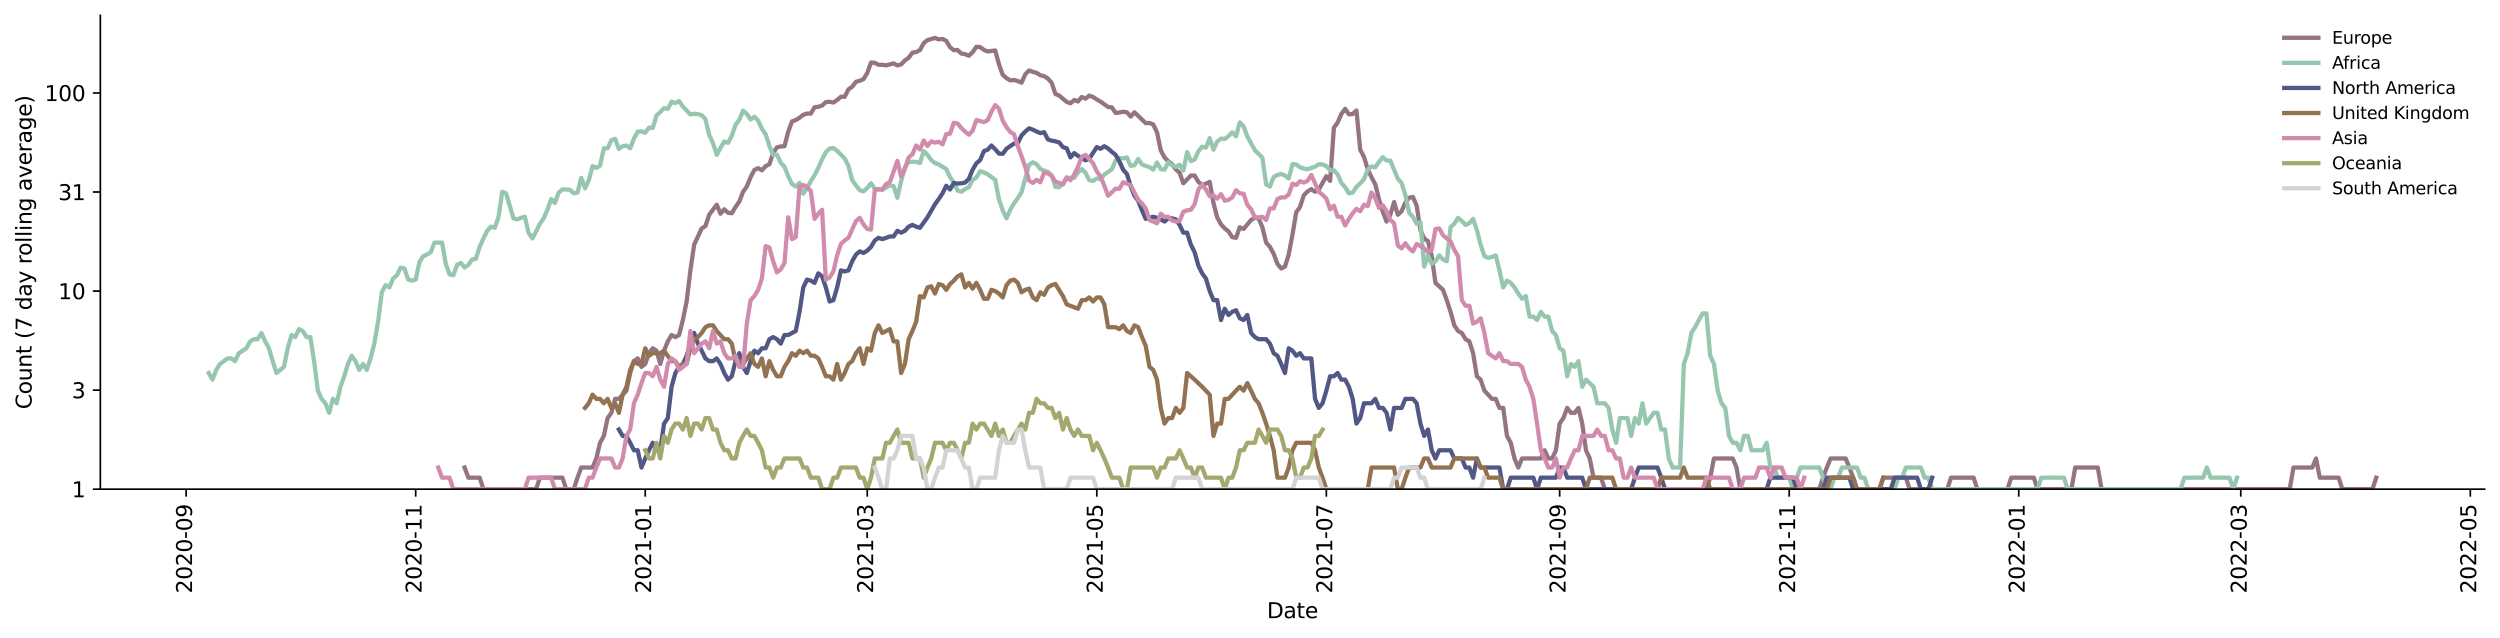 <?xml version="1.0" encoding="utf-8" standalone="no"?>
<!DOCTYPE svg PUBLIC "-//W3C//DTD SVG 1.1//EN"
  "http://www.w3.org/Graphics/SVG/1.1/DTD/svg11.dtd">
<svg xmlns:xlink="http://www.w3.org/1999/xlink" width="1170.166pt" height="298.621pt" viewBox="0 0 1170.166 298.621" xmlns="http://www.w3.org/2000/svg" version="1.1">
 <defs>
  <style type="text/css">*{stroke-linejoin: round; stroke-linecap: butt}</style>
 </defs>
 <g id="figure_1">
  <g id="patch_1">
   <path d="M 0 298.621 
L 1170.166 298.621 
L 1170.166 0 
L 0 0 
z
" style="fill: #ffffff"/>
  </g>
  <g id="axes_1">
   <g id="patch_2">
    <path d="M 46.966 228.96 
L 1162.966 228.96 
L 1162.966 7.2 
L 46.966 7.2 
z
" style="fill: #ffffff"/>
   </g>
   <g id="matplotlib.axis_1">
    <g id="xtick_1">
     <g id="line2d_1">
      <defs>
       <path id="m944709d56e" d="M 0 0 
L 0 3.5 
" style="stroke: #000000; stroke-width: 0.8"/>
      </defs>
      <g>
       <use xlink:href="#m944709d56e" x="87.125" y="228.96" style="stroke: #000000; stroke-width: 0.8"/>
      </g>
     </g>
     <g id="text_1">
      <!-- 2020-09 -->
      <g transform="translate(89.884 277.743)rotate(-90)scale(0.1 -0.1)">
       <defs>
        <path id="DejaVuSans-32" d="M 1228 531 
L 3431 531 
L 3431 0 
L 469 0 
L 469 531 
Q 828 903 1448 1529 
Q 2069 2156 2228 2338 
Q 2531 2678 2651 2914 
Q 2772 3150 2772 3378 
Q 2772 3750 2511 3984 
Q 2250 4219 1831 4219 
Q 1534 4219 1204 4116 
Q 875 4013 500 3803 
L 500 4441 
Q 881 4594 1212 4672 
Q 1544 4750 1819 4750 
Q 2544 4750 2975 4387 
Q 3406 4025 3406 3419 
Q 3406 3131 3298 2873 
Q 3191 2616 2906 2266 
Q 2828 2175 2409 1742 
Q 1991 1309 1228 531 
z
" transform="scale(0.016)"/>
        <path id="DejaVuSans-30" d="M 2034 4250 
Q 1547 4250 1301 3770 
Q 1056 3291 1056 2328 
Q 1056 1369 1301 889 
Q 1547 409 2034 409 
Q 2525 409 2770 889 
Q 3016 1369 3016 2328 
Q 3016 3291 2770 3770 
Q 2525 4250 2034 4250 
z
M 2034 4750 
Q 2819 4750 3233 4129 
Q 3647 3509 3647 2328 
Q 3647 1150 3233 529 
Q 2819 -91 2034 -91 
Q 1250 -91 836 529 
Q 422 1150 422 2328 
Q 422 3509 836 4129 
Q 1250 4750 2034 4750 
z
" transform="scale(0.016)"/>
        <path id="DejaVuSans-2d" d="M 313 2009 
L 1997 2009 
L 1997 1497 
L 313 1497 
L 313 2009 
z
" transform="scale(0.016)"/>
        <path id="DejaVuSans-39" d="M 703 97 
L 703 672 
Q 941 559 1184 500 
Q 1428 441 1663 441 
Q 2288 441 2617 861 
Q 2947 1281 2994 2138 
Q 2813 1869 2534 1725 
Q 2256 1581 1919 1581 
Q 1219 1581 811 2004 
Q 403 2428 403 3163 
Q 403 3881 828 4315 
Q 1253 4750 1959 4750 
Q 2769 4750 3195 4129 
Q 3622 3509 3622 2328 
Q 3622 1225 3098 567 
Q 2575 -91 1691 -91 
Q 1453 -91 1209 -44 
Q 966 3 703 97 
z
M 1959 2075 
Q 2384 2075 2632 2365 
Q 2881 2656 2881 3163 
Q 2881 3666 2632 3958 
Q 2384 4250 1959 4250 
Q 1534 4250 1286 3958 
Q 1038 3666 1038 3163 
Q 1038 2656 1286 2365 
Q 1534 2075 1959 2075 
z
" transform="scale(0.016)"/>
       </defs>
       <use xlink:href="#DejaVuSans-32"/>
       <use xlink:href="#DejaVuSans-30" x="63.623"/>
       <use xlink:href="#DejaVuSans-32" x="127.246"/>
       <use xlink:href="#DejaVuSans-30" x="190.869"/>
       <use xlink:href="#DejaVuSans-2d" x="254.492"/>
       <use xlink:href="#DejaVuSans-30" x="290.576"/>
       <use xlink:href="#DejaVuSans-39" x="354.199"/>
      </g>
     </g>
    </g>
    <g id="xtick_2">
     <g id="line2d_2">
      <g>
       <use xlink:href="#m944709d56e" x="194.568" y="228.96" style="stroke: #000000; stroke-width: 0.8"/>
      </g>
     </g>
     <g id="text_2">
      <!-- 2020-11 -->
      <g transform="translate(197.327 277.743)rotate(-90)scale(0.1 -0.1)">
       <defs>
        <path id="DejaVuSans-31" d="M 794 531 
L 1825 531 
L 1825 4091 
L 703 3866 
L 703 4441 
L 1819 4666 
L 2450 4666 
L 2450 531 
L 3481 531 
L 3481 0 
L 794 0 
L 794 531 
z
" transform="scale(0.016)"/>
       </defs>
       <use xlink:href="#DejaVuSans-32"/>
       <use xlink:href="#DejaVuSans-30" x="63.623"/>
       <use xlink:href="#DejaVuSans-32" x="127.246"/>
       <use xlink:href="#DejaVuSans-30" x="190.869"/>
       <use xlink:href="#DejaVuSans-2d" x="254.492"/>
       <use xlink:href="#DejaVuSans-31" x="290.576"/>
       <use xlink:href="#DejaVuSans-31" x="354.199"/>
      </g>
     </g>
    </g>
    <g id="xtick_3">
     <g id="line2d_3">
      <g>
       <use xlink:href="#m944709d56e" x="302.011" y="228.96" style="stroke: #000000; stroke-width: 0.8"/>
      </g>
     </g>
     <g id="text_3">
      <!-- 2021-01 -->
      <g transform="translate(304.77 277.743)rotate(-90)scale(0.1 -0.1)">
       <use xlink:href="#DejaVuSans-32"/>
       <use xlink:href="#DejaVuSans-30" x="63.623"/>
       <use xlink:href="#DejaVuSans-32" x="127.246"/>
       <use xlink:href="#DejaVuSans-31" x="190.869"/>
       <use xlink:href="#DejaVuSans-2d" x="254.492"/>
       <use xlink:href="#DejaVuSans-30" x="290.576"/>
       <use xlink:href="#DejaVuSans-31" x="354.199"/>
      </g>
     </g>
    </g>
    <g id="xtick_4">
     <g id="line2d_4">
      <g>
       <use xlink:href="#m944709d56e" x="405.932" y="228.96" style="stroke: #000000; stroke-width: 0.8"/>
      </g>
     </g>
     <g id="text_4">
      <!-- 2021-03 -->
      <g transform="translate(408.691 277.743)rotate(-90)scale(0.1 -0.1)">
       <defs>
        <path id="DejaVuSans-33" d="M 2597 2516 
Q 3050 2419 3304 2112 
Q 3559 1806 3559 1356 
Q 3559 666 3084 287 
Q 2609 -91 1734 -91 
Q 1441 -91 1130 -33 
Q 819 25 488 141 
L 488 750 
Q 750 597 1062 519 
Q 1375 441 1716 441 
Q 2309 441 2620 675 
Q 2931 909 2931 1356 
Q 2931 1769 2642 2001 
Q 2353 2234 1838 2234 
L 1294 2234 
L 1294 2753 
L 1863 2753 
Q 2328 2753 2575 2939 
Q 2822 3125 2822 3475 
Q 2822 3834 2567 4026 
Q 2313 4219 1838 4219 
Q 1578 4219 1281 4162 
Q 984 4106 628 3988 
L 628 4550 
Q 988 4650 1302 4700 
Q 1616 4750 1894 4750 
Q 2613 4750 3031 4423 
Q 3450 4097 3450 3541 
Q 3450 3153 3228 2886 
Q 3006 2619 2597 2516 
z
" transform="scale(0.016)"/>
       </defs>
       <use xlink:href="#DejaVuSans-32"/>
       <use xlink:href="#DejaVuSans-30" x="63.623"/>
       <use xlink:href="#DejaVuSans-32" x="127.246"/>
       <use xlink:href="#DejaVuSans-31" x="190.869"/>
       <use xlink:href="#DejaVuSans-2d" x="254.492"/>
       <use xlink:href="#DejaVuSans-30" x="290.576"/>
       <use xlink:href="#DejaVuSans-33" x="354.199"/>
      </g>
     </g>
    </g>
    <g id="xtick_5">
     <g id="line2d_5">
      <g>
       <use xlink:href="#m944709d56e" x="513.375" y="228.96" style="stroke: #000000; stroke-width: 0.8"/>
      </g>
     </g>
     <g id="text_5">
      <!-- 2021-05 -->
      <g transform="translate(516.134 277.743)rotate(-90)scale(0.1 -0.1)">
       <defs>
        <path id="DejaVuSans-35" d="M 691 4666 
L 3169 4666 
L 3169 4134 
L 1269 4134 
L 1269 2991 
Q 1406 3038 1543 3061 
Q 1681 3084 1819 3084 
Q 2600 3084 3056 2656 
Q 3513 2228 3513 1497 
Q 3513 744 3044 326 
Q 2575 -91 1722 -91 
Q 1428 -91 1123 -41 
Q 819 9 494 109 
L 494 744 
Q 775 591 1075 516 
Q 1375 441 1709 441 
Q 2250 441 2565 725 
Q 2881 1009 2881 1497 
Q 2881 1984 2565 2268 
Q 2250 2553 1709 2553 
Q 1456 2553 1204 2497 
Q 953 2441 691 2322 
L 691 4666 
z
" transform="scale(0.016)"/>
       </defs>
       <use xlink:href="#DejaVuSans-32"/>
       <use xlink:href="#DejaVuSans-30" x="63.623"/>
       <use xlink:href="#DejaVuSans-32" x="127.246"/>
       <use xlink:href="#DejaVuSans-31" x="190.869"/>
       <use xlink:href="#DejaVuSans-2d" x="254.492"/>
       <use xlink:href="#DejaVuSans-30" x="290.576"/>
       <use xlink:href="#DejaVuSans-35" x="354.199"/>
      </g>
     </g>
    </g>
    <g id="xtick_6">
     <g id="line2d_6">
      <g>
       <use xlink:href="#m944709d56e" x="620.818" y="228.96" style="stroke: #000000; stroke-width: 0.8"/>
      </g>
     </g>
     <g id="text_6">
      <!-- 2021-07 -->
      <g transform="translate(623.577 277.743)rotate(-90)scale(0.1 -0.1)">
       <defs>
        <path id="DejaVuSans-37" d="M 525 4666 
L 3525 4666 
L 3525 4397 
L 1831 0 
L 1172 0 
L 2766 4134 
L 525 4134 
L 525 4666 
z
" transform="scale(0.016)"/>
       </defs>
       <use xlink:href="#DejaVuSans-32"/>
       <use xlink:href="#DejaVuSans-30" x="63.623"/>
       <use xlink:href="#DejaVuSans-32" x="127.246"/>
       <use xlink:href="#DejaVuSans-31" x="190.869"/>
       <use xlink:href="#DejaVuSans-2d" x="254.492"/>
       <use xlink:href="#DejaVuSans-30" x="290.576"/>
       <use xlink:href="#DejaVuSans-37" x="354.199"/>
      </g>
     </g>
    </g>
    <g id="xtick_7">
     <g id="line2d_7">
      <g>
       <use xlink:href="#m944709d56e" x="730.022" y="228.96" style="stroke: #000000; stroke-width: 0.8"/>
      </g>
     </g>
     <g id="text_7">
      <!-- 2021-09 -->
      <g transform="translate(732.782 277.743)rotate(-90)scale(0.1 -0.1)">
       <use xlink:href="#DejaVuSans-32"/>
       <use xlink:href="#DejaVuSans-30" x="63.623"/>
       <use xlink:href="#DejaVuSans-32" x="127.246"/>
       <use xlink:href="#DejaVuSans-31" x="190.869"/>
       <use xlink:href="#DejaVuSans-2d" x="254.492"/>
       <use xlink:href="#DejaVuSans-30" x="290.576"/>
       <use xlink:href="#DejaVuSans-39" x="354.199"/>
      </g>
     </g>
    </g>
    <g id="xtick_8">
     <g id="line2d_8">
      <g>
       <use xlink:href="#m944709d56e" x="837.466" y="228.96" style="stroke: #000000; stroke-width: 0.8"/>
      </g>
     </g>
     <g id="text_8">
      <!-- 2021-11 -->
      <g transform="translate(840.225 277.743)rotate(-90)scale(0.1 -0.1)">
       <use xlink:href="#DejaVuSans-32"/>
       <use xlink:href="#DejaVuSans-30" x="63.623"/>
       <use xlink:href="#DejaVuSans-32" x="127.246"/>
       <use xlink:href="#DejaVuSans-31" x="190.869"/>
       <use xlink:href="#DejaVuSans-2d" x="254.492"/>
       <use xlink:href="#DejaVuSans-31" x="290.576"/>
       <use xlink:href="#DejaVuSans-31" x="354.199"/>
      </g>
     </g>
    </g>
    <g id="xtick_9">
     <g id="line2d_9">
      <g>
       <use xlink:href="#m944709d56e" x="944.909" y="228.96" style="stroke: #000000; stroke-width: 0.8"/>
      </g>
     </g>
     <g id="text_9">
      <!-- 2022-01 -->
      <g transform="translate(947.668 277.743)rotate(-90)scale(0.1 -0.1)">
       <use xlink:href="#DejaVuSans-32"/>
       <use xlink:href="#DejaVuSans-30" x="63.623"/>
       <use xlink:href="#DejaVuSans-32" x="127.246"/>
       <use xlink:href="#DejaVuSans-32" x="190.869"/>
       <use xlink:href="#DejaVuSans-2d" x="254.492"/>
       <use xlink:href="#DejaVuSans-30" x="290.576"/>
       <use xlink:href="#DejaVuSans-31" x="354.199"/>
      </g>
     </g>
    </g>
    <g id="xtick_10">
     <g id="line2d_10">
      <g>
       <use xlink:href="#m944709d56e" x="1048.829" y="228.96" style="stroke: #000000; stroke-width: 0.8"/>
      </g>
     </g>
     <g id="text_10">
      <!-- 2022-03 -->
      <g transform="translate(1051.589 277.743)rotate(-90)scale(0.1 -0.1)">
       <use xlink:href="#DejaVuSans-32"/>
       <use xlink:href="#DejaVuSans-30" x="63.623"/>
       <use xlink:href="#DejaVuSans-32" x="127.246"/>
       <use xlink:href="#DejaVuSans-32" x="190.869"/>
       <use xlink:href="#DejaVuSans-2d" x="254.492"/>
       <use xlink:href="#DejaVuSans-30" x="290.576"/>
       <use xlink:href="#DejaVuSans-33" x="354.199"/>
      </g>
     </g>
    </g>
    <g id="xtick_11">
     <g id="line2d_11">
      <g>
       <use xlink:href="#m944709d56e" x="1156.272" y="228.96" style="stroke: #000000; stroke-width: 0.8"/>
      </g>
     </g>
     <g id="text_11">
      <!-- 2022-05 -->
      <g transform="translate(1159.032 277.743)rotate(-90)scale(0.1 -0.1)">
       <use xlink:href="#DejaVuSans-32"/>
       <use xlink:href="#DejaVuSans-30" x="63.623"/>
       <use xlink:href="#DejaVuSans-32" x="127.246"/>
       <use xlink:href="#DejaVuSans-32" x="190.869"/>
       <use xlink:href="#DejaVuSans-2d" x="254.492"/>
       <use xlink:href="#DejaVuSans-30" x="290.576"/>
       <use xlink:href="#DejaVuSans-35" x="354.199"/>
      </g>
     </g>
    </g>
    <g id="text_12">
     <!-- Date -->
     <g transform="translate(593.015 289.341)scale(0.1 -0.1)">
      <defs>
       <path id="DejaVuSans-44" d="M 1259 4147 
L 1259 519 
L 2022 519 
Q 2988 519 3436 956 
Q 3884 1394 3884 2338 
Q 3884 3275 3436 3711 
Q 2988 4147 2022 4147 
L 1259 4147 
z
M 628 4666 
L 1925 4666 
Q 3281 4666 3915 4102 
Q 4550 3538 4550 2338 
Q 4550 1131 3912 565 
Q 3275 0 1925 0 
L 628 0 
L 628 4666 
z
" transform="scale(0.016)"/>
       <path id="DejaVuSans-61" d="M 2194 1759 
Q 1497 1759 1228 1600 
Q 959 1441 959 1056 
Q 959 750 1161 570 
Q 1363 391 1709 391 
Q 2188 391 2477 730 
Q 2766 1069 2766 1631 
L 2766 1759 
L 2194 1759 
z
M 3341 1997 
L 3341 0 
L 2766 0 
L 2766 531 
Q 2569 213 2275 61 
Q 1981 -91 1556 -91 
Q 1019 -91 701 211 
Q 384 513 384 1019 
Q 384 1609 779 1909 
Q 1175 2209 1959 2209 
L 2766 2209 
L 2766 2266 
Q 2766 2663 2505 2880 
Q 2244 3097 1772 3097 
Q 1472 3097 1187 3025 
Q 903 2953 641 2809 
L 641 3341 
Q 956 3463 1253 3523 
Q 1550 3584 1831 3584 
Q 2591 3584 2966 3190 
Q 3341 2797 3341 1997 
z
" transform="scale(0.016)"/>
       <path id="DejaVuSans-74" d="M 1172 4494 
L 1172 3500 
L 2356 3500 
L 2356 3053 
L 1172 3053 
L 1172 1153 
Q 1172 725 1289 603 
Q 1406 481 1766 481 
L 2356 481 
L 2356 0 
L 1766 0 
Q 1100 0 847 248 
Q 594 497 594 1153 
L 594 3053 
L 172 3053 
L 172 3500 
L 594 3500 
L 594 4494 
L 1172 4494 
z
" transform="scale(0.016)"/>
       <path id="DejaVuSans-65" d="M 3597 1894 
L 3597 1613 
L 953 1613 
Q 991 1019 1311 708 
Q 1631 397 2203 397 
Q 2534 397 2845 478 
Q 3156 559 3463 722 
L 3463 178 
Q 3153 47 2828 -22 
Q 2503 -91 2169 -91 
Q 1331 -91 842 396 
Q 353 884 353 1716 
Q 353 2575 817 3079 
Q 1281 3584 2069 3584 
Q 2775 3584 3186 3129 
Q 3597 2675 3597 1894 
z
M 3022 2063 
Q 3016 2534 2758 2815 
Q 2500 3097 2075 3097 
Q 1594 3097 1305 2825 
Q 1016 2553 972 2059 
L 3022 2063 
z
" transform="scale(0.016)"/>
      </defs>
      <use xlink:href="#DejaVuSans-44"/>
      <use xlink:href="#DejaVuSans-61" x="77.002"/>
      <use xlink:href="#DejaVuSans-74" x="138.281"/>
      <use xlink:href="#DejaVuSans-65" x="177.49"/>
     </g>
    </g>
   </g>
   <g id="matplotlib.axis_2">
    <g id="ytick_1">
     <g id="line2d_12">
      <defs>
       <path id="ma9f9347a1c" d="M 0 0 
L -3.5 0 
" style="stroke: #000000; stroke-width: 0.8"/>
      </defs>
      <g>
       <use xlink:href="#ma9f9347a1c" x="46.966" y="228.96" style="stroke: #000000; stroke-width: 0.8"/>
      </g>
     </g>
     <g id="text_13">
      <!-- 1 -->
      <g transform="translate(33.603 232.759)scale(0.1 -0.1)">
       <use xlink:href="#DejaVuSans-31"/>
      </g>
     </g>
    </g>
    <g id="ytick_2">
     <g id="line2d_13">
      <g>
       <use xlink:href="#ma9f9347a1c" x="46.966" y="182.599" style="stroke: #000000; stroke-width: 0.8"/>
      </g>
     </g>
     <g id="text_14">
      <!-- 3 -->
      <g transform="translate(33.603 186.398)scale(0.1 -0.1)">
       <use xlink:href="#DejaVuSans-33"/>
      </g>
     </g>
    </g>
    <g id="ytick_3">
     <g id="line2d_14">
      <g>
       <use xlink:href="#ma9f9347a1c" x="46.966" y="136.238" style="stroke: #000000; stroke-width: 0.8"/>
      </g>
     </g>
     <g id="text_15">
      <!-- 10 -->
      <g transform="translate(27.241 140.037)scale(0.1 -0.1)">
       <use xlink:href="#DejaVuSans-31"/>
       <use xlink:href="#DejaVuSans-30" x="63.623"/>
      </g>
     </g>
    </g>
    <g id="ytick_4">
     <g id="line2d_15">
      <g>
       <use xlink:href="#ma9f9347a1c" x="46.966" y="89.877" style="stroke: #000000; stroke-width: 0.8"/>
      </g>
     </g>
     <g id="text_16">
      <!-- 31 -->
      <g transform="translate(27.241 93.676)scale(0.1 -0.1)">
       <use xlink:href="#DejaVuSans-33"/>
       <use xlink:href="#DejaVuSans-31" x="63.623"/>
      </g>
     </g>
    </g>
    <g id="ytick_5">
     <g id="line2d_16">
      <g>
       <use xlink:href="#ma9f9347a1c" x="46.966" y="43.516" style="stroke: #000000; stroke-width: 0.8"/>
      </g>
     </g>
     <g id="text_17">
      <!-- 100 -->
      <g transform="translate(20.878 47.315)scale(0.1 -0.1)">
       <use xlink:href="#DejaVuSans-31"/>
       <use xlink:href="#DejaVuSans-30" x="63.623"/>
       <use xlink:href="#DejaVuSans-30" x="127.246"/>
      </g>
     </g>
    </g>
    <g id="text_18">
     <!-- Count (7 day rolling average) -->
     <g transform="translate(14.798 191.548)rotate(-90)scale(0.1 -0.1)">
      <defs>
       <path id="DejaVuSans-43" d="M 4122 4306 
L 4122 3641 
Q 3803 3938 3442 4084 
Q 3081 4231 2675 4231 
Q 1875 4231 1450 3742 
Q 1025 3253 1025 2328 
Q 1025 1406 1450 917 
Q 1875 428 2675 428 
Q 3081 428 3442 575 
Q 3803 722 4122 1019 
L 4122 359 
Q 3791 134 3420 21 
Q 3050 -91 2638 -91 
Q 1578 -91 968 557 
Q 359 1206 359 2328 
Q 359 3453 968 4101 
Q 1578 4750 2638 4750 
Q 3056 4750 3426 4639 
Q 3797 4528 4122 4306 
z
" transform="scale(0.016)"/>
       <path id="DejaVuSans-6f" d="M 1959 3097 
Q 1497 3097 1228 2736 
Q 959 2375 959 1747 
Q 959 1119 1226 758 
Q 1494 397 1959 397 
Q 2419 397 2687 759 
Q 2956 1122 2956 1747 
Q 2956 2369 2687 2733 
Q 2419 3097 1959 3097 
z
M 1959 3584 
Q 2709 3584 3137 3096 
Q 3566 2609 3566 1747 
Q 3566 888 3137 398 
Q 2709 -91 1959 -91 
Q 1206 -91 779 398 
Q 353 888 353 1747 
Q 353 2609 779 3096 
Q 1206 3584 1959 3584 
z
" transform="scale(0.016)"/>
       <path id="DejaVuSans-75" d="M 544 1381 
L 544 3500 
L 1119 3500 
L 1119 1403 
Q 1119 906 1312 657 
Q 1506 409 1894 409 
Q 2359 409 2629 706 
Q 2900 1003 2900 1516 
L 2900 3500 
L 3475 3500 
L 3475 0 
L 2900 0 
L 2900 538 
Q 2691 219 2414 64 
Q 2138 -91 1772 -91 
Q 1169 -91 856 284 
Q 544 659 544 1381 
z
M 1991 3584 
L 1991 3584 
z
" transform="scale(0.016)"/>
       <path id="DejaVuSans-6e" d="M 3513 2113 
L 3513 0 
L 2938 0 
L 2938 2094 
Q 2938 2591 2744 2837 
Q 2550 3084 2163 3084 
Q 1697 3084 1428 2787 
Q 1159 2491 1159 1978 
L 1159 0 
L 581 0 
L 581 3500 
L 1159 3500 
L 1159 2956 
Q 1366 3272 1645 3428 
Q 1925 3584 2291 3584 
Q 2894 3584 3203 3211 
Q 3513 2838 3513 2113 
z
" transform="scale(0.016)"/>
       <path id="DejaVuSans-20" transform="scale(0.016)"/>
       <path id="DejaVuSans-28" d="M 1984 4856 
Q 1566 4138 1362 3434 
Q 1159 2731 1159 2009 
Q 1159 1288 1364 580 
Q 1569 -128 1984 -844 
L 1484 -844 
Q 1016 -109 783 600 
Q 550 1309 550 2009 
Q 550 2706 781 3412 
Q 1013 4119 1484 4856 
L 1984 4856 
z
" transform="scale(0.016)"/>
       <path id="DejaVuSans-64" d="M 2906 2969 
L 2906 4863 
L 3481 4863 
L 3481 0 
L 2906 0 
L 2906 525 
Q 2725 213 2448 61 
Q 2172 -91 1784 -91 
Q 1150 -91 751 415 
Q 353 922 353 1747 
Q 353 2572 751 3078 
Q 1150 3584 1784 3584 
Q 2172 3584 2448 3432 
Q 2725 3281 2906 2969 
z
M 947 1747 
Q 947 1113 1208 752 
Q 1469 391 1925 391 
Q 2381 391 2643 752 
Q 2906 1113 2906 1747 
Q 2906 2381 2643 2742 
Q 2381 3103 1925 3103 
Q 1469 3103 1208 2742 
Q 947 2381 947 1747 
z
" transform="scale(0.016)"/>
       <path id="DejaVuSans-79" d="M 2059 -325 
Q 1816 -950 1584 -1140 
Q 1353 -1331 966 -1331 
L 506 -1331 
L 506 -850 
L 844 -850 
Q 1081 -850 1212 -737 
Q 1344 -625 1503 -206 
L 1606 56 
L 191 3500 
L 800 3500 
L 1894 763 
L 2988 3500 
L 3597 3500 
L 2059 -325 
z
" transform="scale(0.016)"/>
       <path id="DejaVuSans-72" d="M 2631 2963 
Q 2534 3019 2420 3045 
Q 2306 3072 2169 3072 
Q 1681 3072 1420 2755 
Q 1159 2438 1159 1844 
L 1159 0 
L 581 0 
L 581 3500 
L 1159 3500 
L 1159 2956 
Q 1341 3275 1631 3429 
Q 1922 3584 2338 3584 
Q 2397 3584 2469 3576 
Q 2541 3569 2628 3553 
L 2631 2963 
z
" transform="scale(0.016)"/>
       <path id="DejaVuSans-6c" d="M 603 4863 
L 1178 4863 
L 1178 0 
L 603 0 
L 603 4863 
z
" transform="scale(0.016)"/>
       <path id="DejaVuSans-69" d="M 603 3500 
L 1178 3500 
L 1178 0 
L 603 0 
L 603 3500 
z
M 603 4863 
L 1178 4863 
L 1178 4134 
L 603 4134 
L 603 4863 
z
" transform="scale(0.016)"/>
       <path id="DejaVuSans-67" d="M 2906 1791 
Q 2906 2416 2648 2759 
Q 2391 3103 1925 3103 
Q 1463 3103 1205 2759 
Q 947 2416 947 1791 
Q 947 1169 1205 825 
Q 1463 481 1925 481 
Q 2391 481 2648 825 
Q 2906 1169 2906 1791 
z
M 3481 434 
Q 3481 -459 3084 -895 
Q 2688 -1331 1869 -1331 
Q 1566 -1331 1297 -1286 
Q 1028 -1241 775 -1147 
L 775 -588 
Q 1028 -725 1275 -790 
Q 1522 -856 1778 -856 
Q 2344 -856 2625 -561 
Q 2906 -266 2906 331 
L 2906 616 
Q 2728 306 2450 153 
Q 2172 0 1784 0 
Q 1141 0 747 490 
Q 353 981 353 1791 
Q 353 2603 747 3093 
Q 1141 3584 1784 3584 
Q 2172 3584 2450 3431 
Q 2728 3278 2906 2969 
L 2906 3500 
L 3481 3500 
L 3481 434 
z
" transform="scale(0.016)"/>
       <path id="DejaVuSans-76" d="M 191 3500 
L 800 3500 
L 1894 563 
L 2988 3500 
L 3597 3500 
L 2284 0 
L 1503 0 
L 191 3500 
z
" transform="scale(0.016)"/>
       <path id="DejaVuSans-29" d="M 513 4856 
L 1013 4856 
Q 1481 4119 1714 3412 
Q 1947 2706 1947 2009 
Q 1947 1309 1714 600 
Q 1481 -109 1013 -844 
L 513 -844 
Q 928 -128 1133 580 
Q 1338 1288 1338 2009 
Q 1338 2731 1133 3434 
Q 928 4138 513 4856 
z
" transform="scale(0.016)"/>
      </defs>
      <use xlink:href="#DejaVuSans-43"/>
      <use xlink:href="#DejaVuSans-6f" x="69.824"/>
      <use xlink:href="#DejaVuSans-75" x="131.006"/>
      <use xlink:href="#DejaVuSans-6e" x="194.385"/>
      <use xlink:href="#DejaVuSans-74" x="257.764"/>
      <use xlink:href="#DejaVuSans-20" x="296.973"/>
      <use xlink:href="#DejaVuSans-28" x="328.76"/>
      <use xlink:href="#DejaVuSans-37" x="367.773"/>
      <use xlink:href="#DejaVuSans-20" x="431.396"/>
      <use xlink:href="#DejaVuSans-64" x="463.184"/>
      <use xlink:href="#DejaVuSans-61" x="526.66"/>
      <use xlink:href="#DejaVuSans-79" x="587.939"/>
      <use xlink:href="#DejaVuSans-20" x="647.119"/>
      <use xlink:href="#DejaVuSans-72" x="678.906"/>
      <use xlink:href="#DejaVuSans-6f" x="717.77"/>
      <use xlink:href="#DejaVuSans-6c" x="778.951"/>
      <use xlink:href="#DejaVuSans-6c" x="806.734"/>
      <use xlink:href="#DejaVuSans-69" x="834.518"/>
      <use xlink:href="#DejaVuSans-6e" x="862.301"/>
      <use xlink:href="#DejaVuSans-67" x="925.68"/>
      <use xlink:href="#DejaVuSans-20" x="989.156"/>
      <use xlink:href="#DejaVuSans-61" x="1020.943"/>
      <use xlink:href="#DejaVuSans-76" x="1082.223"/>
      <use xlink:href="#DejaVuSans-65" x="1141.402"/>
      <use xlink:href="#DejaVuSans-72" x="1202.926"/>
      <use xlink:href="#DejaVuSans-61" x="1244.039"/>
      <use xlink:href="#DejaVuSans-67" x="1305.318"/>
      <use xlink:href="#DejaVuSans-65" x="1368.795"/>
      <use xlink:href="#DejaVuSans-29" x="1430.318"/>
     </g>
    </g>
   </g>
   <g id="line2d_17">
    <path d="M 217.466 218.84 
L 219.227 223.583 
L 224.511 223.583 
L 226.272 228.96 
L 250.932 228.96 
L 252.693 223.583 
L 263.261 223.583 
L 265.022 228.96 
L 268.545 228.96 
L 270.307 223.583 
L 272.068 218.84 
L 277.352 218.84 
L 279.113 214.597 
L 280.875 207.255 
L 282.636 204.032 
L 284.397 195.671 
L 286.159 193.229 
L 287.92 186.685 
L 289.682 186.685 
L 293.204 182.847 
L 294.966 174.6 
L 296.727 169.037 
L 298.488 167.759 
L 300.25 171.723 
L 302.011 170.357 
L 303.772 165.317 
L 305.534 163.016 
L 307.295 164.15 
L 309.057 170.357 
L 310.818 164.15 
L 312.579 159.792 
L 314.341 156.808 
L 316.102 157.779 
L 317.863 156.808 
L 319.625 149.787 
L 321.386 141.125 
L 323.147 126.568 
L 324.909 114.533 
L 328.432 106.913 
L 330.193 105.817 
L 331.954 100.507 
L 335.477 95.817 
L 337.238 100.036 
L 339 97.982 
L 340.761 99.571 
L 342.522 99.803 
L 344.284 96.885 
L 346.045 94.368 
L 347.807 89.76 
L 349.568 87.298 
L 351.329 82.936 
L 353.091 79.56 
L 354.852 78.724 
L 356.613 79.701 
L 358.375 77.77 
L 360.136 76.838 
L 361.897 71.543 
L 363.659 68.973 
L 365.42 68.542 
L 367.182 68.435 
L 368.943 61.667 
L 370.704 56.824 
L 372.466 56.189 
L 374.227 55.1 
L 375.988 53.743 
L 377.75 53.154 
L 379.511 53.154 
L 381.272 50.196 
L 383.034 49.993 
L 384.795 49.389 
L 386.557 47.822 
L 388.318 47.631 
L 390.079 48.015 
L 391.841 46.811 
L 393.602 45.28 
L 395.363 45.34 
L 397.125 41.826 
L 398.886 40.577 
L 400.647 38.29 
L 402.409 37.788 
L 404.17 37.046 
L 405.932 34.163 
L 407.693 29.274 
L 409.454 29.395 
L 411.216 30.338 
L 412.977 30.338 
L 414.738 30.588 
L 418.261 29.68 
L 420.022 30.629 
L 421.784 30.172 
L 423.545 28.316 
L 425.307 27.035 
L 427.068 24.661 
L 428.829 24.338 
L 430.591 23.455 
L 432.352 20.199 
L 434.113 18.774 
L 437.636 17.76 
L 439.397 18.433 
L 441.159 18.218 
L 442.92 19.118 
L 444.682 22.114 
L 446.443 23.49 
L 448.204 23.42 
L 449.966 25.059 
L 451.727 25.351 
L 453.488 26.091 
L 455.25 24.446 
L 457.011 21.912 
L 458.772 22.047 
L 460.534 23.35 
L 462.295 24.089 
L 465.818 23.63 
L 467.579 30.049 
L 469.341 35.039 
L 471.102 36.559 
L 472.863 37.638 
L 474.625 37.44 
L 476.386 37.938 
L 478.147 38.696 
L 479.909 34.761 
L 481.67 32.995 
L 483.432 33.62 
L 485.193 34.118 
L 486.954 35.226 
L 488.716 35.65 
L 490.477 36.753 
L 492.238 38.747 
L 494 43.979 
L 495.761 44.742 
L 499.284 47.695 
L 501.045 48.338 
L 502.807 46.811 
L 504.568 47.504 
L 506.329 45.4 
L 508.091 46.191 
L 509.852 44.742 
L 511.613 45.4 
L 513.375 46.562 
L 515.136 47.567 
L 518.659 50.06 
L 520.42 50.264 
L 522.182 52.863 
L 523.943 52.645 
L 525.704 52.286 
L 527.466 52.573 
L 529.227 54.567 
L 530.988 52.573 
L 536.272 57.633 
L 538.034 57.551 
L 539.795 58.292 
L 541.557 61.939 
L 543.318 70.405 
L 545.079 73.675 
L 546.841 75.543 
L 548.602 76.838 
L 550.363 79.279 
L 552.125 80.847 
L 553.886 85.791 
L 557.409 82.177 
L 559.17 82.177 
L 560.932 85.139 
L 562.693 86.621 
L 564.454 85.955 
L 566.216 85.139 
L 567.977 94.982 
L 569.738 101.709 
L 571.5 105.014 
L 573.261 106.913 
L 575.022 108.326 
L 576.784 111.001 
L 578.545 111.31 
L 580.307 106.361 
L 582.068 107.191 
L 585.591 102.949 
L 587.352 101.954 
L 589.113 102.201 
L 590.875 106.361 
L 592.636 113.539 
L 594.397 115.553 
L 596.159 118.776 
L 597.92 123.519 
L 599.682 125.673 
L 601.443 124.797 
L 603.204 119.15 
L 604.966 109.79 
L 606.727 99.34 
L 608.488 96.885 
L 610.25 91.427 
L 612.011 89.579 
L 613.772 88.51 
L 615.534 89.76 
L 617.295 88.687 
L 620.818 82.479 
L 622.579 84.656 
L 624.341 59.815 
L 626.102 57.388 
L 627.863 53.3 
L 629.625 50.95 
L 631.386 53.521 
L 633.147 53.374 
L 634.909 51.718 
L 636.67 70.07 
L 638.432 73.433 
L 640.193 79.279 
L 641.954 82.936 
L 643.716 86.287 
L 645.477 93.363 
L 647.238 99.111 
L 649 103.711 
L 650.761 100.507 
L 652.522 94.571 
L 654.284 100.507 
L 656.045 98.882 
L 657.807 94.776 
L 659.568 92.578 
L 661.329 92.19 
L 663.091 96.241 
L 664.852 107.755 
L 666.613 111.621 
L 668.375 112.889 
L 670.136 119.91 
L 671.897 132.4 
L 675.42 135.667 
L 677.182 140.481 
L 678.943 145.949 
L 680.704 152.279 
L 682.466 154.935 
L 684.227 155.861 
L 685.988 158.773 
L 687.75 159.792 
L 689.511 165.317 
L 691.272 176.12 
L 693.034 177.699 
L 694.795 182.847 
L 698.318 186.685 
L 700.079 186.685 
L 701.841 190.928 
L 703.602 190.928 
L 705.363 204.032 
L 707.125 207.255 
L 708.886 214.597 
L 710.647 218.84 
L 712.409 214.597 
L 721.216 214.597 
L 722.977 210.759 
L 724.738 214.597 
L 726.5 214.597 
L 728.261 210.759 
L 730.022 198.27 
L 731.784 195.671 
L 733.545 190.928 
L 735.307 193.229 
L 737.068 193.229 
L 738.829 190.928 
L 740.591 198.27 
L 742.352 210.759 
L 744.113 214.597 
L 745.875 223.583 
L 749.397 223.583 
L 751.159 228.96 
L 798.716 228.96 
L 800.477 223.583 
L 802.238 214.597 
L 811.045 214.597 
L 812.807 218.84 
L 814.568 228.96 
L 851.557 228.96 
L 853.318 223.583 
L 855.079 218.84 
L 856.841 214.597 
L 863.886 214.597 
L 865.647 218.84 
L 867.409 223.583 
L 869.17 228.96 
L 879.738 228.96 
L 881.5 223.583 
L 892.068 223.583 
L 893.829 228.96 
L 911.443 228.96 
L 913.204 223.583 
L 923.772 223.583 
L 925.534 228.96 
L 939.625 228.96 
L 941.386 223.583 
L 951.954 223.583 
L 953.716 228.96 
L 969.568 228.96 
L 971.329 218.84 
L 981.897 218.84 
L 983.659 228.96 
L 1071.727 228.96 
L 1073.488 218.84 
L 1082.295 218.84 
L 1084.057 214.597 
L 1085.818 223.583 
L 1094.625 223.583 
L 1096.386 228.96 
L 1110.477 228.96 
L 1112.238 223.583 
L 1112.238 223.583 
" clip-path="url(#p929f5d71fb)" style="fill: none; stroke: #947383; stroke-width: 2; stroke-linecap: square"/>
   </g>
   <g id="line2d_18">
    <path d="M 97.693 174.6 
L 99.454 177.699 
L 101.216 173.136 
L 102.977 170.357 
L 106.5 167.759 
L 108.261 167.759 
L 110.022 169.037 
L 111.784 165.317 
L 115.307 163.016 
L 117.068 159.792 
L 118.829 158.773 
L 120.591 158.773 
L 122.352 155.861 
L 124.113 159.792 
L 125.875 163.016 
L 127.636 169.037 
L 129.397 174.6 
L 132.92 171.723 
L 134.682 163.016 
L 136.443 156.808 
L 138.204 157.779 
L 139.966 154.03 
L 141.727 154.935 
L 143.488 157.779 
L 145.25 157.779 
L 147.011 169.037 
L 148.772 182.847 
L 150.534 186.685 
L 152.295 188.751 
L 154.057 193.229 
L 155.818 186.685 
L 157.579 188.751 
L 159.341 181.057 
L 161.102 176.12 
L 162.863 170.357 
L 164.625 166.519 
L 166.386 169.037 
L 168.147 173.136 
L 169.909 170.357 
L 171.67 173.136 
L 173.432 167.759 
L 175.193 160.838 
L 176.954 150.601 
L 178.716 136.817 
L 180.477 133.46 
L 182.238 134.548 
L 184 130.36 
L 185.761 128.896 
L 187.522 125.233 
L 189.284 125.673 
L 191.045 130.861 
L 192.807 131.367 
L 194.568 130.861 
L 196.329 122.689 
L 198.091 119.91 
L 199.852 119.15 
L 201.613 118.037 
L 203.375 113.539 
L 206.897 113.539 
L 208.659 123.519 
L 210.42 128.419 
L 212.182 128.896 
L 213.943 123.941 
L 215.704 123.102 
L 217.466 125.233 
L 219.227 123.941 
L 220.988 121.474 
L 222.75 121.078 
L 224.511 115.553 
L 226.272 111.621 
L 228.034 108.039 
L 229.795 106.088 
L 231.557 106.636 
L 233.318 101.709 
L 235.079 89.76 
L 236.841 90.493 
L 240.363 102.201 
L 242.125 102.698 
L 243.886 101.954 
L 245.647 101.466 
L 247.409 108.905 
L 249.17 111.621 
L 250.932 108.326 
L 252.693 104.75 
L 254.454 102.201 
L 256.216 98.206 
L 257.977 93.165 
L 259.738 94.982 
L 261.5 90.125 
L 263.261 88.687 
L 265.022 88.687 
L 266.784 88.864 
L 268.545 90.493 
L 270.307 90.125 
L 272.068 83.243 
L 273.829 88.16 
L 275.591 84.338 
L 277.352 77.77 
L 279.113 78.586 
L 280.875 77.501 
L 282.636 69.408 
L 284.397 69.408 
L 286.159 65.65 
L 287.92 64.958 
L 289.682 69.738 
L 291.443 68.435 
L 293.204 68.116 
L 294.966 69.408 
L 296.727 64.86 
L 298.488 61.667 
L 300.25 61.487 
L 302.011 62.121 
L 303.772 59.728 
L 305.534 59.901 
L 307.295 54.041 
L 309.057 52.43 
L 310.818 50.605 
L 312.579 50.95 
L 314.341 47.631 
L 316.102 48.273 
L 317.863 47.313 
L 319.625 49.858 
L 323.147 53.595 
L 324.909 53.227 
L 326.67 53.447 
L 328.432 53.891 
L 330.193 55.797 
L 331.954 63.138 
L 333.716 66.967 
L 335.477 72.477 
L 337.238 69.19 
L 339 66.253 
L 340.761 66.864 
L 342.522 63.609 
L 344.284 58.375 
L 346.045 56.11 
L 347.807 51.789 
L 349.568 53.3 
L 351.329 55.953 
L 353.091 54.643 
L 354.852 56.426 
L 356.613 60.248 
L 358.375 62.858 
L 360.136 68.329 
L 361.897 72.477 
L 363.659 72.359 
L 365.42 76.185 
L 367.182 78.04 
L 368.943 82.479 
L 370.704 86.121 
L 372.466 87.298 
L 374.227 85.627 
L 375.988 90.678 
L 377.75 87.986 
L 379.511 84.816 
L 381.272 82.027 
L 383.034 78.586 
L 384.795 74.536 
L 386.557 71.198 
L 388.318 69.518 
L 390.079 69.299 
L 391.841 70.63 
L 395.363 74.165 
L 397.125 77.635 
L 398.886 84.338 
L 400.647 86.789 
L 402.409 89.041 
L 404.17 89.579 
L 405.932 87.986 
L 407.693 85.791 
L 409.454 88.335 
L 411.216 88.687 
L 412.977 88.864 
L 416.5 86.789 
L 418.261 87.128 
L 420.022 92.578 
L 421.784 84.816 
L 423.545 78.312 
L 425.307 75.799 
L 427.068 75.671 
L 428.829 75.799 
L 430.591 76.315 
L 432.352 70.743 
L 434.113 72.477 
L 435.875 74.911 
L 437.636 76.315 
L 439.397 76.97 
L 442.92 79.14 
L 444.682 82.936 
L 446.443 85.463 
L 448.204 89.22 
L 449.966 89.76 
L 451.727 88.51 
L 453.488 87.641 
L 455.25 84.18 
L 457.011 83.089 
L 458.772 80.127 
L 460.534 80.702 
L 462.295 81.581 
L 465.818 84.18 
L 467.579 93.363 
L 469.341 98.43 
L 471.102 102.201 
L 472.863 98.206 
L 474.625 95.189 
L 476.386 92.773 
L 478.147 89.942 
L 481.67 77.102 
L 483.432 75.927 
L 485.193 76.838 
L 486.954 79.14 
L 488.716 79.842 
L 490.477 80.414 
L 492.238 82.027 
L 494 87.469 
L 495.761 87.641 
L 497.522 85.955 
L 499.284 82.936 
L 501.045 83.398 
L 502.807 83.243 
L 504.568 80.702 
L 506.329 79.14 
L 508.091 80.847 
L 509.852 84.338 
L 511.613 84.656 
L 513.375 83.553 
L 515.136 83.865 
L 516.897 81.729 
L 520.42 79.279 
L 522.182 75.162 
L 523.943 73.919 
L 525.704 74.165 
L 527.466 73.675 
L 529.227 77.635 
L 530.988 77.368 
L 532.75 74.412 
L 534.511 76.97 
L 536.272 77.635 
L 538.034 78.176 
L 539.795 79.419 
L 541.557 76.056 
L 543.318 79.14 
L 545.079 79.419 
L 546.841 75.927 
L 548.602 77.368 
L 550.363 78.176 
L 552.125 77.102 
L 553.886 79.842 
L 555.647 71.198 
L 557.409 75.416 
L 559.17 74.661 
L 560.932 70.743 
L 562.693 68.65 
L 564.454 69.081 
L 566.216 64.665 
L 567.977 70.07 
L 569.738 66.253 
L 571.5 64.86 
L 573.261 65.056 
L 575.022 63.704 
L 576.784 61.939 
L 578.545 63.799 
L 580.307 57.307 
L 582.068 59.131 
L 583.829 63.895 
L 587.352 70.293 
L 590.875 73.797 
L 592.636 86.287 
L 594.397 87.298 
L 596.159 82.936 
L 597.92 81.878 
L 599.682 81.433 
L 601.443 82.177 
L 603.204 83.553 
L 604.966 76.838 
L 606.727 76.97 
L 608.488 78.312 
L 610.25 78.862 
L 612.011 79.279 
L 613.772 78.586 
L 615.534 78.04 
L 617.295 76.838 
L 619.057 76.97 
L 620.818 77.77 
L 622.579 79.701 
L 624.341 79.701 
L 626.102 81.581 
L 627.863 85.627 
L 629.625 87.641 
L 631.386 90.493 
L 633.147 90.125 
L 634.909 87.469 
L 636.67 85.791 
L 638.432 83.865 
L 640.193 79.419 
L 641.954 77.905 
L 643.716 78.312 
L 645.477 75.799 
L 647.238 73.554 
L 649 75.162 
L 650.761 75.162 
L 654.284 83.709 
L 656.045 85.627 
L 657.807 91.427 
L 659.568 99.571 
L 661.329 101.466 
L 663.091 104.75 
L 664.852 103.968 
L 666.613 124.797 
L 668.375 119.529 
L 670.136 123.519 
L 671.897 122.28 
L 673.659 119.529 
L 675.42 121.474 
L 677.182 122.28 
L 678.943 106.361 
L 680.704 104.75 
L 682.466 101.954 
L 684.227 103.455 
L 685.988 105.28 
L 687.75 104.488 
L 689.511 102.448 
L 691.272 107.755 
L 693.034 114.533 
L 694.795 119.91 
L 696.557 120.685 
L 698.318 120.296 
L 700.079 119.529 
L 701.841 126.568 
L 703.602 134.548 
L 705.363 131.367 
L 707.125 132.4 
L 708.886 134.548 
L 710.647 137.405 
L 712.409 139.846 
L 714.17 138.607 
L 715.932 148.208 
L 717.693 148.208 
L 719.454 149.787 
L 721.216 145.949 
L 722.977 148.208 
L 724.738 148.208 
L 726.5 154.935 
L 728.261 156.808 
L 730.022 163.016 
L 731.784 164.15 
L 733.545 176.12 
L 735.307 170.357 
L 737.068 171.723 
L 738.829 169.037 
L 740.591 181.057 
L 742.352 177.699 
L 745.875 181.057 
L 747.636 188.751 
L 751.159 188.751 
L 752.92 190.928 
L 754.682 201.048 
L 756.443 207.255 
L 758.204 195.671 
L 761.727 195.671 
L 763.488 204.032 
L 765.25 195.671 
L 767.011 198.27 
L 768.772 188.751 
L 770.534 198.27 
L 774.057 193.229 
L 775.818 193.229 
L 777.579 201.048 
L 779.341 201.048 
L 781.102 214.597 
L 782.863 218.84 
L 786.386 218.84 
L 788.147 170.357 
L 789.909 165.317 
L 791.67 155.861 
L 793.432 153.145 
L 795.193 149.787 
L 796.954 146.688 
L 798.716 146.688 
L 800.477 166.519 
L 802.238 170.357 
L 804 182.847 
L 805.761 188.751 
L 807.522 190.928 
L 809.284 204.032 
L 811.045 207.255 
L 812.807 207.255 
L 814.568 210.759 
L 816.329 204.032 
L 818.091 204.032 
L 819.852 210.759 
L 825.136 210.759 
L 826.897 207.255 
L 828.659 218.84 
L 830.42 218.84 
L 832.182 223.583 
L 837.466 223.583 
L 839.227 228.96 
L 840.988 223.583 
L 842.75 218.84 
L 851.557 218.84 
L 853.318 223.583 
L 855.079 228.96 
L 856.841 228.96 
L 858.602 223.583 
L 860.363 223.583 
L 862.125 218.84 
L 869.17 218.84 
L 870.932 223.583 
L 872.693 223.583 
L 874.454 228.96 
L 886.784 228.96 
L 888.545 223.583 
L 890.307 223.583 
L 892.068 218.84 
L 899.113 218.84 
L 900.875 223.583 
L 902.636 223.583 
L 904.397 228.96 
L 953.716 228.96 
L 955.477 223.583 
L 966.045 223.583 
L 967.807 228.96 
L 1020.647 228.96 
L 1022.409 223.583 
L 1031.216 223.583 
L 1032.977 218.84 
L 1034.738 223.583 
L 1043.545 223.583 
L 1045.307 228.96 
L 1047.068 223.583 
L 1047.068 223.583 
" clip-path="url(#p929f5d71fb)" style="fill: none; stroke: #96c6ad; stroke-width: 2; stroke-linecap: square"/>
   </g>
   <g id="line2d_19">
    <path d="M 289.682 201.048 
L 291.443 204.032 
L 293.204 204.032 
L 294.966 207.255 
L 296.727 210.759 
L 298.488 210.759 
L 300.25 218.84 
L 302.011 214.597 
L 303.772 210.759 
L 305.534 207.255 
L 307.295 210.759 
L 309.057 210.759 
L 310.818 198.27 
L 312.579 195.671 
L 314.341 181.057 
L 316.102 174.6 
L 317.863 171.723 
L 319.625 170.357 
L 321.386 166.519 
L 323.147 160.838 
L 324.909 155.861 
L 326.67 160.838 
L 328.432 164.15 
L 330.193 167.759 
L 331.954 169.037 
L 333.716 169.037 
L 335.477 167.759 
L 337.238 170.357 
L 339 174.6 
L 340.761 177.699 
L 342.522 176.12 
L 344.284 169.037 
L 346.045 165.317 
L 347.807 171.723 
L 349.568 174.6 
L 351.329 169.037 
L 353.091 164.15 
L 354.852 165.317 
L 356.613 163.016 
L 358.375 163.016 
L 360.136 158.773 
L 361.897 157.779 
L 363.659 158.773 
L 365.42 160.838 
L 367.182 156.808 
L 368.943 156.808 
L 372.466 154.935 
L 374.227 145.949 
L 375.988 134.548 
L 377.75 130.861 
L 379.511 131.367 
L 381.272 132.4 
L 383.034 127.948 
L 384.795 129.378 
L 386.557 134.548 
L 388.318 141.125 
L 390.079 140.481 
L 391.841 134.548 
L 393.602 126.568 
L 395.363 127.023 
L 397.125 126.568 
L 398.886 122.28 
L 400.647 119.15 
L 402.409 117.673 
L 404.17 118.405 
L 405.932 117.311 
L 407.693 115.553 
L 409.454 112.568 
L 411.216 111.31 
L 412.977 111.934 
L 416.5 110.695 
L 418.261 110.695 
L 420.022 108.039 
L 421.784 108.905 
L 423.545 108.039 
L 425.307 106.088 
L 427.068 105.28 
L 428.829 106.088 
L 430.591 106.636 
L 434.113 101.709 
L 437.636 95.607 
L 439.397 93.165 
L 441.159 90.493 
L 442.92 86.958 
L 444.682 88.687 
L 446.443 85.627 
L 448.204 85.955 
L 449.966 85.791 
L 451.727 85.463 
L 453.488 83.709 
L 455.25 79.419 
L 457.011 76.445 
L 458.772 74.911 
L 460.534 70.743 
L 462.295 70.07 
L 464.057 68.116 
L 465.818 69.848 
L 467.579 71.891 
L 469.341 72.007 
L 471.102 69.628 
L 474.625 67.174 
L 476.386 66.967 
L 478.147 63.42 
L 479.909 61.577 
L 481.67 60.074 
L 483.432 60.686 
L 485.193 61.577 
L 486.954 62.304 
L 488.716 61.848 
L 490.477 65.253 
L 492.238 65.85 
L 494 66.152 
L 495.761 66.659 
L 497.522 68.865 
L 499.284 69.408 
L 501.045 73.675 
L 502.807 71.659 
L 504.568 72.952 
L 506.329 73.919 
L 508.091 75.036 
L 509.852 74.288 
L 513.375 68.865 
L 515.136 69.628 
L 516.897 68.435 
L 518.659 69.518 
L 520.42 71.084 
L 522.182 72.477 
L 523.943 75.543 
L 525.704 79.419 
L 527.466 81.433 
L 529.227 87.128 
L 530.988 91.616 
L 532.75 93.963 
L 534.511 98.43 
L 536.272 102.448 
L 539.795 101.466 
L 541.557 101.954 
L 543.318 102.698 
L 545.079 103.711 
L 546.841 102.201 
L 548.602 102.201 
L 550.363 102.698 
L 552.125 105.28 
L 553.886 108.905 
L 555.647 108.905 
L 557.409 114.533 
L 559.17 118.037 
L 560.932 124.367 
L 562.693 127.948 
L 564.454 130.36 
L 566.216 136.238 
L 567.977 140.481 
L 569.738 140.481 
L 571.5 149.787 
L 573.261 144.511 
L 575.022 147.441 
L 576.784 145.949 
L 578.545 145.224 
L 580.307 148.99 
L 582.068 149.787 
L 583.829 147.441 
L 585.591 155.861 
L 587.352 157.779 
L 589.113 158.773 
L 592.636 158.773 
L 594.397 160.838 
L 596.159 165.317 
L 597.92 166.519 
L 599.682 170.357 
L 601.443 174.6 
L 603.204 163.016 
L 604.966 164.15 
L 606.727 166.519 
L 608.488 165.317 
L 610.25 167.759 
L 613.772 167.759 
L 615.534 186.685 
L 617.295 190.928 
L 619.057 188.751 
L 620.818 182.847 
L 622.579 176.12 
L 624.341 176.12 
L 626.102 174.6 
L 627.863 177.699 
L 629.625 177.699 
L 631.386 181.057 
L 633.147 186.685 
L 634.909 198.27 
L 636.67 195.671 
L 638.432 188.751 
L 641.954 188.751 
L 643.716 186.685 
L 645.477 190.928 
L 647.238 190.928 
L 649 193.229 
L 650.761 201.048 
L 652.522 190.928 
L 656.045 190.928 
L 657.807 186.685 
L 661.329 186.685 
L 663.091 188.751 
L 664.852 198.27 
L 666.613 204.032 
L 668.375 201.048 
L 670.136 210.759 
L 671.897 214.597 
L 673.659 210.759 
L 678.943 210.759 
L 680.704 214.597 
L 684.227 214.597 
L 685.988 218.84 
L 687.75 218.84 
L 689.511 223.583 
L 691.272 214.597 
L 693.034 218.84 
L 701.841 218.84 
L 703.602 228.96 
L 705.363 228.96 
L 707.125 223.583 
L 717.693 223.583 
L 719.454 228.96 
L 721.216 223.583 
L 728.261 223.583 
L 730.022 218.84 
L 731.784 218.84 
L 733.545 223.583 
L 740.591 223.583 
L 742.352 228.96 
L 763.488 228.96 
L 765.25 223.583 
L 767.011 218.84 
L 775.818 218.84 
L 777.579 223.583 
L 779.341 228.96 
L 826.897 228.96 
L 828.659 223.583 
L 839.227 223.583 
L 840.988 228.96 
L 853.318 228.96 
L 855.079 223.583 
L 865.647 223.583 
L 867.409 228.96 
L 885.022 228.96 
L 886.784 223.583 
L 897.352 223.583 
L 899.113 228.96 
L 902.636 228.96 
L 904.397 223.583 
L 904.397 223.583 
" clip-path="url(#p929f5d71fb)" style="fill: none; stroke: #525886; stroke-width: 2; stroke-linecap: square"/>
   </g>
   <g id="line2d_20">
    <path d="M 273.829 190.928 
L 275.591 188.751 
L 277.352 184.72 
L 279.113 186.685 
L 280.875 186.685 
L 282.636 188.751 
L 284.397 186.685 
L 286.159 190.928 
L 287.92 188.751 
L 289.682 193.229 
L 291.443 184.72 
L 293.204 181.057 
L 294.966 173.136 
L 296.727 169.037 
L 298.488 170.357 
L 300.25 170.357 
L 302.011 163.016 
L 303.772 166.519 
L 305.534 165.317 
L 309.057 165.317 
L 310.818 164.15 
L 314.341 169.037 
L 316.102 169.037 
L 317.863 171.723 
L 319.625 170.357 
L 321.386 170.357 
L 323.147 163.016 
L 324.909 158.773 
L 326.67 157.779 
L 328.432 155.861 
L 330.193 153.145 
L 331.954 152.279 
L 333.716 152.279 
L 335.477 154.935 
L 339 158.773 
L 340.761 158.773 
L 342.522 160.838 
L 344.284 169.037 
L 346.045 169.037 
L 347.807 170.357 
L 351.329 165.317 
L 353.091 170.357 
L 354.852 171.723 
L 356.613 167.759 
L 358.375 176.12 
L 360.136 169.037 
L 361.897 173.136 
L 363.659 176.12 
L 365.42 176.12 
L 367.182 171.723 
L 368.943 169.037 
L 370.704 165.317 
L 372.466 166.519 
L 374.227 164.15 
L 375.988 165.317 
L 377.75 164.15 
L 379.511 166.519 
L 381.272 166.519 
L 383.034 167.759 
L 384.795 171.723 
L 386.557 176.12 
L 388.318 176.12 
L 390.079 177.699 
L 391.841 170.357 
L 393.602 177.699 
L 395.363 174.6 
L 397.125 170.357 
L 398.886 169.037 
L 400.647 165.317 
L 402.409 163.016 
L 404.17 170.357 
L 405.932 163.016 
L 407.693 164.15 
L 409.454 155.861 
L 411.216 152.279 
L 412.977 155.861 
L 416.5 154.03 
L 418.261 159.792 
L 420.022 159.792 
L 421.784 174.6 
L 423.545 170.357 
L 425.307 158.773 
L 427.068 154.935 
L 428.829 150.601 
L 430.591 138.607 
L 432.352 139.222 
L 434.113 134.548 
L 435.875 134 
L 437.636 137.405 
L 439.397 132.926 
L 441.159 133.46 
L 442.92 135.667 
L 444.682 132.926 
L 446.443 131.367 
L 448.204 129.378 
L 449.966 128.419 
L 451.727 134.548 
L 453.488 132.4 
L 455.25 135.103 
L 457.011 132.4 
L 458.772 135.667 
L 460.534 139.846 
L 462.295 139.846 
L 464.057 135.667 
L 465.818 136.238 
L 467.579 137.405 
L 469.341 139.222 
L 471.102 133.46 
L 472.863 131.367 
L 474.625 130.861 
L 476.386 132.4 
L 478.147 136.817 
L 479.909 135.667 
L 481.67 135.103 
L 483.432 139.222 
L 485.193 140.481 
L 486.954 136.817 
L 488.716 138.002 
L 490.477 134.548 
L 492.238 133.46 
L 494 132.926 
L 497.522 138.607 
L 499.284 142.445 
L 504.568 144.511 
L 506.329 140.481 
L 508.091 140.481 
L 509.852 139.222 
L 511.613 141.125 
L 513.375 139.222 
L 515.136 139.222 
L 516.897 142.445 
L 518.659 153.145 
L 522.182 153.145 
L 523.943 154.03 
L 525.704 152.279 
L 527.466 154.935 
L 529.227 155.861 
L 530.988 152.279 
L 532.75 153.145 
L 534.511 157.779 
L 536.272 161.912 
L 538.034 171.723 
L 539.795 173.136 
L 541.557 177.699 
L 543.318 190.928 
L 545.079 198.27 
L 546.841 195.671 
L 548.602 195.671 
L 550.363 190.928 
L 552.125 193.229 
L 553.886 190.928 
L 555.647 174.6 
L 559.17 177.699 
L 562.693 181.057 
L 566.216 184.72 
L 567.977 204.032 
L 569.738 198.27 
L 571.5 198.27 
L 573.261 186.685 
L 575.022 186.685 
L 578.545 182.847 
L 580.307 181.057 
L 582.068 182.847 
L 583.829 179.343 
L 585.591 182.847 
L 587.352 186.685 
L 589.113 188.751 
L 590.875 193.229 
L 592.636 198.27 
L 594.397 204.032 
L 596.159 210.759 
L 597.92 223.583 
L 601.443 223.583 
L 603.204 218.84 
L 604.966 210.759 
L 606.727 207.255 
L 613.772 207.255 
L 615.534 210.759 
L 617.295 218.84 
L 619.057 223.583 
L 620.818 228.96 
L 640.193 228.96 
L 641.954 218.84 
L 652.522 218.84 
L 654.284 228.96 
L 656.045 228.96 
L 657.807 223.583 
L 659.568 218.84 
L 664.852 218.84 
L 666.613 214.597 
L 668.375 214.597 
L 670.136 218.84 
L 678.943 218.84 
L 680.704 214.597 
L 691.272 214.597 
L 693.034 218.84 
L 694.795 218.84 
L 696.557 223.583 
L 701.841 223.583 
L 703.602 228.96 
L 742.352 228.96 
L 744.113 223.583 
L 754.682 223.583 
L 756.443 228.96 
L 775.818 228.96 
L 777.579 223.583 
L 786.386 223.583 
L 788.147 218.84 
L 789.909 223.583 
L 798.716 223.583 
L 800.477 228.96 
L 855.079 228.96 
L 856.841 223.583 
L 867.409 223.583 
L 869.17 228.96 
L 879.738 228.96 
L 881.5 223.583 
L 881.5 223.583 
" clip-path="url(#p929f5d71fb)" style="fill: none; stroke: #937252; stroke-width: 2; stroke-linecap: square"/>
   </g>
   <g id="line2d_21">
    <path d="M 205.136 218.84 
L 206.897 223.583 
L 210.42 223.583 
L 212.182 228.96 
L 245.647 228.96 
L 247.409 223.583 
L 257.977 223.583 
L 259.738 228.96 
L 273.829 228.96 
L 275.591 223.583 
L 277.352 223.583 
L 279.113 218.84 
L 280.875 214.597 
L 286.159 214.597 
L 287.92 218.84 
L 289.682 218.84 
L 291.443 214.597 
L 293.204 204.032 
L 294.966 201.048 
L 296.727 188.751 
L 298.488 184.72 
L 300.25 179.343 
L 302.011 174.6 
L 303.772 174.6 
L 305.534 176.12 
L 307.295 171.723 
L 309.057 177.699 
L 310.818 181.057 
L 312.579 170.357 
L 314.341 167.759 
L 316.102 169.037 
L 317.863 173.136 
L 321.386 170.357 
L 323.147 154.935 
L 324.909 165.317 
L 328.432 160.838 
L 330.193 159.792 
L 331.954 163.016 
L 333.716 154.935 
L 335.477 160.838 
L 337.238 159.792 
L 339 165.317 
L 340.761 167.759 
L 342.522 167.759 
L 344.284 166.519 
L 346.045 171.723 
L 347.807 171.723 
L 349.568 151.431 
L 351.329 140.481 
L 353.091 138.607 
L 354.852 135.667 
L 356.613 130.36 
L 358.375 115.21 
L 360.136 115.898 
L 361.897 122.28 
L 363.659 127.483 
L 365.42 126.118 
L 367.182 123.102 
L 368.943 101.709 
L 370.704 111.934 
L 372.466 111.001 
L 374.227 87.298 
L 375.988 86.621 
L 377.75 87.469 
L 379.511 89.399 
L 381.272 102.448 
L 383.034 100.036 
L 384.795 98.206 
L 386.557 130.861 
L 388.318 129.866 
L 390.079 127.023 
L 391.841 119.529 
L 393.602 114.199 
L 395.363 112.568 
L 397.125 111.31 
L 400.647 103.455 
L 402.409 101.954 
L 404.17 105.014 
L 405.932 107.191 
L 407.693 107.472 
L 409.454 89.041 
L 411.216 88.51 
L 412.977 88.687 
L 414.738 86.121 
L 416.5 85.301 
L 420.022 75.289 
L 421.784 82.631 
L 423.545 79 
L 425.307 73.675 
L 427.068 72.241 
L 428.829 68.116 
L 430.591 69.959 
L 432.352 65.75 
L 434.113 68.329 
L 435.875 66.152 
L 437.636 66.762 
L 439.397 66.354 
L 441.159 67.59 
L 442.92 62.766 
L 444.682 62.58 
L 446.443 57.47 
L 448.204 57.796 
L 449.966 59.901 
L 451.727 61.577 
L 453.488 63.045 
L 455.25 61.218 
L 457.011 56.189 
L 460.534 57.146 
L 462.295 56.268 
L 464.057 52.286 
L 465.818 49.19 
L 467.579 50.881 
L 469.341 56.426 
L 471.102 59.557 
L 472.863 61.758 
L 474.625 62.858 
L 476.386 68.329 
L 478.147 73.072 
L 479.909 78.176 
L 481.67 84.497 
L 483.432 85.627 
L 485.193 84.18 
L 486.954 85.301 
L 488.716 80.847 
L 490.477 81.139 
L 492.238 82.328 
L 494 84.977 
L 497.522 86.287 
L 499.284 83.243 
L 501.045 84.338 
L 502.807 81.581 
L 504.568 78.04 
L 506.329 73.433 
L 508.091 72.477 
L 511.613 76.445 
L 513.375 80.27 
L 515.136 82.631 
L 516.897 86.958 
L 518.659 91.616 
L 522.182 88.335 
L 523.943 88.335 
L 525.704 85.301 
L 529.227 86.621 
L 532.75 93.562 
L 534.511 95.189 
L 536.272 97.54 
L 538.034 102.949 
L 541.557 104.488 
L 543.318 100.036 
L 545.079 101.466 
L 546.841 101.466 
L 548.602 103.201 
L 550.363 103.711 
L 552.125 103.455 
L 553.886 99.111 
L 555.647 98.43 
L 557.409 98.206 
L 559.17 95.607 
L 560.932 88.687 
L 562.693 86.454 
L 564.454 88.687 
L 566.216 91.807 
L 567.977 91.427 
L 569.738 92.969 
L 571.5 90.864 
L 573.261 93.963 
L 575.022 93.562 
L 576.784 92.383 
L 578.545 89.041 
L 580.307 90.493 
L 582.068 90.678 
L 583.829 95.817 
L 585.591 97.982 
L 587.352 101.709 
L 589.113 101.709 
L 590.875 101.466 
L 592.636 102.949 
L 594.397 97.54 
L 596.159 97.54 
L 597.92 93.165 
L 599.682 92.383 
L 601.443 92.383 
L 603.204 91.051 
L 604.966 85.955 
L 606.727 86.621 
L 608.488 84.816 
L 610.25 85.463 
L 612.011 84.656 
L 613.772 81.878 
L 617.295 89.76 
L 619.057 91.238 
L 620.818 92.969 
L 622.579 97.982 
L 624.341 96.241 
L 626.102 101.466 
L 627.863 101.466 
L 629.625 105.547 
L 631.386 102.448 
L 633.147 99.803 
L 634.909 97.761 
L 636.67 98.882 
L 638.432 95.817 
L 640.193 96.455 
L 641.954 90.125 
L 643.716 92.773 
L 645.477 97.321 
L 647.238 96.028 
L 649 98.882 
L 650.761 102.949 
L 652.522 104.488 
L 654.284 114.87 
L 656.045 116.247 
L 657.807 113.868 
L 659.568 116.247 
L 661.329 117.673 
L 663.091 114.199 
L 666.613 116.247 
L 668.375 118.037 
L 670.136 116.953 
L 671.897 107.191 
L 673.659 106.913 
L 675.42 110.09 
L 677.182 111.621 
L 678.943 112.889 
L 680.704 116.953 
L 682.466 119.91 
L 684.227 140.481 
L 685.988 143.122 
L 687.75 143.122 
L 689.511 151.431 
L 691.272 150.601 
L 693.034 148.99 
L 694.795 155.861 
L 696.557 165.317 
L 700.079 167.759 
L 701.841 165.317 
L 703.602 169.037 
L 705.363 169.037 
L 707.125 170.357 
L 710.647 170.357 
L 712.409 171.723 
L 714.17 177.699 
L 715.932 181.057 
L 717.693 186.685 
L 719.454 198.27 
L 721.216 210.759 
L 722.977 214.597 
L 724.738 218.84 
L 726.5 218.84 
L 728.261 214.597 
L 730.022 223.583 
L 731.784 218.84 
L 733.545 218.84 
L 735.307 214.597 
L 737.068 210.759 
L 738.829 210.759 
L 740.591 204.032 
L 745.875 204.032 
L 747.636 201.048 
L 749.397 204.032 
L 751.159 204.032 
L 752.92 210.759 
L 754.682 210.759 
L 756.443 214.597 
L 758.204 214.597 
L 759.966 223.583 
L 761.727 223.583 
L 763.488 218.84 
L 765.25 223.583 
L 774.057 223.583 
L 775.818 228.96 
L 796.954 228.96 
L 798.716 223.583 
L 809.284 223.583 
L 811.045 228.96 
L 814.568 228.96 
L 816.329 223.583 
L 821.613 223.583 
L 823.375 218.84 
L 826.897 218.84 
L 828.659 223.583 
L 830.42 218.84 
L 833.943 218.84 
L 835.704 223.583 
L 840.988 223.583 
L 842.75 228.96 
L 844.511 223.583 
L 844.511 223.583 
" clip-path="url(#p929f5d71fb)" style="fill: none; stroke: #d18cad; stroke-width: 2; stroke-linecap: square"/>
   </g>
   <g id="line2d_22">
    <path d="M 302.011 210.759 
L 303.772 214.597 
L 305.534 214.597 
L 307.295 207.255 
L 309.057 214.597 
L 310.818 204.032 
L 312.579 207.255 
L 314.341 201.048 
L 316.102 198.27 
L 317.863 198.27 
L 319.625 201.048 
L 321.386 195.671 
L 323.147 204.032 
L 324.909 198.27 
L 326.67 198.27 
L 328.432 201.048 
L 330.193 195.671 
L 331.954 195.671 
L 333.716 201.048 
L 335.477 201.048 
L 337.238 207.255 
L 339 210.759 
L 340.761 210.759 
L 342.522 214.597 
L 344.284 214.597 
L 346.045 207.255 
L 347.807 204.032 
L 349.568 201.048 
L 351.329 204.032 
L 353.091 204.032 
L 354.852 207.255 
L 356.613 210.759 
L 358.375 218.84 
L 360.136 218.84 
L 361.897 223.583 
L 363.659 218.84 
L 365.42 218.84 
L 367.182 214.597 
L 374.227 214.597 
L 375.988 218.84 
L 377.75 218.84 
L 379.511 223.583 
L 383.034 223.583 
L 384.795 228.96 
L 388.318 228.96 
L 390.079 223.583 
L 391.841 223.583 
L 393.602 218.84 
L 400.647 218.84 
L 402.409 223.583 
L 404.17 223.583 
L 405.932 228.96 
L 407.693 223.583 
L 409.454 214.597 
L 412.977 214.597 
L 414.738 207.255 
L 416.5 207.255 
L 418.261 204.032 
L 420.022 201.048 
L 421.784 207.255 
L 425.307 207.255 
L 427.068 214.597 
L 430.591 214.597 
L 432.352 223.583 
L 434.113 218.84 
L 435.875 214.597 
L 437.636 207.255 
L 441.159 207.255 
L 442.92 210.759 
L 444.682 207.255 
L 446.443 207.255 
L 448.204 210.759 
L 449.966 214.597 
L 451.727 207.255 
L 453.488 207.255 
L 455.25 198.27 
L 457.011 201.048 
L 458.772 198.27 
L 460.534 198.27 
L 464.057 204.032 
L 465.818 198.27 
L 467.579 204.032 
L 469.341 201.048 
L 471.102 207.255 
L 472.863 207.255 
L 474.625 204.032 
L 478.147 198.27 
L 479.909 201.048 
L 481.67 193.229 
L 483.432 193.229 
L 485.193 186.685 
L 486.954 188.751 
L 488.716 188.751 
L 490.477 190.928 
L 492.238 190.928 
L 494 195.671 
L 495.761 193.229 
L 497.522 201.048 
L 499.284 195.671 
L 501.045 201.048 
L 502.807 204.032 
L 504.568 201.048 
L 506.329 204.032 
L 509.852 204.032 
L 511.613 210.759 
L 513.375 207.255 
L 515.136 210.759 
L 516.897 214.597 
L 518.659 218.84 
L 520.42 223.583 
L 523.943 223.583 
L 525.704 228.96 
L 527.466 228.96 
L 529.227 218.84 
L 539.795 218.84 
L 541.557 223.583 
L 543.318 218.84 
L 545.079 218.84 
L 546.841 214.597 
L 550.363 214.597 
L 552.125 210.759 
L 553.886 214.597 
L 555.647 218.84 
L 557.409 218.84 
L 559.17 223.583 
L 560.932 218.84 
L 562.693 218.84 
L 564.454 223.583 
L 571.5 223.583 
L 573.261 228.96 
L 575.022 223.583 
L 576.784 223.583 
L 578.545 218.84 
L 580.307 210.759 
L 582.068 210.759 
L 583.829 207.255 
L 587.352 207.255 
L 589.113 201.048 
L 590.875 204.032 
L 592.636 207.255 
L 594.397 201.048 
L 597.92 201.048 
L 599.682 204.032 
L 601.443 210.759 
L 603.204 210.759 
L 604.966 214.597 
L 606.727 223.583 
L 608.488 223.583 
L 610.25 218.84 
L 612.011 218.84 
L 613.772 214.597 
L 615.534 204.032 
L 617.295 204.032 
L 619.057 201.048 
L 619.057 201.048 
" clip-path="url(#p929f5d71fb)" style="fill: none; stroke: #a4a86f; stroke-width: 2; stroke-linecap: square"/>
   </g>
   <g id="line2d_23">
    <path d="M 409.454 218.84 
L 411.216 223.583 
L 412.977 228.96 
L 414.738 228.96 
L 416.5 214.597 
L 418.261 214.597 
L 420.022 210.759 
L 421.784 204.032 
L 427.068 204.032 
L 428.829 214.597 
L 430.591 214.597 
L 432.352 218.84 
L 434.113 228.96 
L 435.875 228.96 
L 437.636 223.583 
L 439.397 218.84 
L 441.159 218.84 
L 442.92 210.759 
L 448.204 210.759 
L 449.966 214.597 
L 451.727 218.84 
L 453.488 218.84 
L 455.25 228.96 
L 457.011 228.96 
L 458.772 223.583 
L 465.818 223.583 
L 467.579 210.759 
L 469.341 204.032 
L 471.102 207.255 
L 474.625 207.255 
L 476.386 201.048 
L 478.147 201.048 
L 479.909 210.759 
L 481.67 218.84 
L 486.954 218.84 
L 488.716 228.96 
L 499.284 228.96 
L 501.045 223.583 
L 511.613 223.583 
L 513.375 228.96 
L 548.602 228.96 
L 550.363 223.583 
L 560.932 223.583 
L 562.693 228.96 
L 604.966 228.96 
L 606.727 223.583 
L 617.295 223.583 
L 619.057 228.96 
L 650.761 228.96 
L 652.522 223.583 
L 654.284 223.583 
L 656.045 218.84 
L 663.091 218.84 
L 664.852 223.583 
L 666.613 223.583 
L 668.375 228.96 
L 693.034 228.96 
L 694.795 223.583 
L 694.795 223.583 
" clip-path="url(#p929f5d71fb)" style="fill: none; stroke: #d3d3d3; stroke-width: 2; stroke-linecap: square"/>
   </g>
   <g id="patch_3">
    <path d="M 46.966 228.96 
L 46.966 7.2 
" style="fill: none; stroke: #000000; stroke-width: 0.8; stroke-linejoin: miter; stroke-linecap: square"/>
   </g>
   <g id="patch_4">
    <path d="M 46.966 228.96 
L 1162.966 228.96 
" style="fill: none; stroke: #000000; stroke-width: 0.8; stroke-linejoin: miter; stroke-linecap: square"/>
   </g>
   <g id="legend_1">
    <g id="line2d_24">
     <path d="M 1069.154 17.679 
L 1077.154 17.679 
L 1085.154 17.679 
" style="fill: none; stroke: #947383; stroke-width: 2; stroke-linecap: square"/>
    </g>
    <g id="text_19">
     <!-- Europe -->
     <g transform="translate(1091.554 20.479)scale(0.08 -0.08)">
      <defs>
       <path id="DejaVuSans-45" d="M 628 4666 
L 3578 4666 
L 3578 4134 
L 1259 4134 
L 1259 2753 
L 3481 2753 
L 3481 2222 
L 1259 2222 
L 1259 531 
L 3634 531 
L 3634 0 
L 628 0 
L 628 4666 
z
" transform="scale(0.016)"/>
       <path id="DejaVuSans-70" d="M 1159 525 
L 1159 -1331 
L 581 -1331 
L 581 3500 
L 1159 3500 
L 1159 2969 
Q 1341 3281 1617 3432 
Q 1894 3584 2278 3584 
Q 2916 3584 3314 3078 
Q 3713 2572 3713 1747 
Q 3713 922 3314 415 
Q 2916 -91 2278 -91 
Q 1894 -91 1617 61 
Q 1341 213 1159 525 
z
M 3116 1747 
Q 3116 2381 2855 2742 
Q 2594 3103 2138 3103 
Q 1681 3103 1420 2742 
Q 1159 2381 1159 1747 
Q 1159 1113 1420 752 
Q 1681 391 2138 391 
Q 2594 391 2855 752 
Q 3116 1113 3116 1747 
z
" transform="scale(0.016)"/>
      </defs>
      <use xlink:href="#DejaVuSans-45"/>
      <use xlink:href="#DejaVuSans-75" x="63.184"/>
      <use xlink:href="#DejaVuSans-72" x="126.562"/>
      <use xlink:href="#DejaVuSans-6f" x="165.426"/>
      <use xlink:href="#DejaVuSans-70" x="226.607"/>
      <use xlink:href="#DejaVuSans-65" x="290.084"/>
     </g>
    </g>
    <g id="line2d_25">
     <path d="M 1069.154 29.421 
L 1077.154 29.421 
L 1085.154 29.421 
" style="fill: none; stroke: #96c6ad; stroke-width: 2; stroke-linecap: square"/>
    </g>
    <g id="text_20">
     <!-- Africa -->
     <g transform="translate(1091.554 32.221)scale(0.08 -0.08)">
      <defs>
       <path id="DejaVuSans-41" d="M 2188 4044 
L 1331 1722 
L 3047 1722 
L 2188 4044 
z
M 1831 4666 
L 2547 4666 
L 4325 0 
L 3669 0 
L 3244 1197 
L 1141 1197 
L 716 0 
L 50 0 
L 1831 4666 
z
" transform="scale(0.016)"/>
       <path id="DejaVuSans-66" d="M 2375 4863 
L 2375 4384 
L 1825 4384 
Q 1516 4384 1395 4259 
Q 1275 4134 1275 3809 
L 1275 3500 
L 2222 3500 
L 2222 3053 
L 1275 3053 
L 1275 0 
L 697 0 
L 697 3053 
L 147 3053 
L 147 3500 
L 697 3500 
L 697 3744 
Q 697 4328 969 4595 
Q 1241 4863 1831 4863 
L 2375 4863 
z
" transform="scale(0.016)"/>
       <path id="DejaVuSans-63" d="M 3122 3366 
L 3122 2828 
Q 2878 2963 2633 3030 
Q 2388 3097 2138 3097 
Q 1578 3097 1268 2742 
Q 959 2388 959 1747 
Q 959 1106 1268 751 
Q 1578 397 2138 397 
Q 2388 397 2633 464 
Q 2878 531 3122 666 
L 3122 134 
Q 2881 22 2623 -34 
Q 2366 -91 2075 -91 
Q 1284 -91 818 406 
Q 353 903 353 1747 
Q 353 2603 823 3093 
Q 1294 3584 2113 3584 
Q 2378 3584 2631 3529 
Q 2884 3475 3122 3366 
z
" transform="scale(0.016)"/>
      </defs>
      <use xlink:href="#DejaVuSans-41"/>
      <use xlink:href="#DejaVuSans-66" x="64.783"/>
      <use xlink:href="#DejaVuSans-72" x="99.988"/>
      <use xlink:href="#DejaVuSans-69" x="141.102"/>
      <use xlink:href="#DejaVuSans-63" x="168.885"/>
      <use xlink:href="#DejaVuSans-61" x="223.865"/>
     </g>
    </g>
    <g id="line2d_26">
     <path d="M 1069.154 41.164 
L 1077.154 41.164 
L 1085.154 41.164 
" style="fill: none; stroke: #525886; stroke-width: 2; stroke-linecap: square"/>
    </g>
    <g id="text_21">
     <!-- North America -->
     <g transform="translate(1091.554 43.964)scale(0.08 -0.08)">
      <defs>
       <path id="DejaVuSans-4e" d="M 628 4666 
L 1478 4666 
L 3547 763 
L 3547 4666 
L 4159 4666 
L 4159 0 
L 3309 0 
L 1241 3903 
L 1241 0 
L 628 0 
L 628 4666 
z
" transform="scale(0.016)"/>
       <path id="DejaVuSans-68" d="M 3513 2113 
L 3513 0 
L 2938 0 
L 2938 2094 
Q 2938 2591 2744 2837 
Q 2550 3084 2163 3084 
Q 1697 3084 1428 2787 
Q 1159 2491 1159 1978 
L 1159 0 
L 581 0 
L 581 4863 
L 1159 4863 
L 1159 2956 
Q 1366 3272 1645 3428 
Q 1925 3584 2291 3584 
Q 2894 3584 3203 3211 
Q 3513 2838 3513 2113 
z
" transform="scale(0.016)"/>
       <path id="DejaVuSans-6d" d="M 3328 2828 
Q 3544 3216 3844 3400 
Q 4144 3584 4550 3584 
Q 5097 3584 5394 3201 
Q 5691 2819 5691 2113 
L 5691 0 
L 5113 0 
L 5113 2094 
Q 5113 2597 4934 2840 
Q 4756 3084 4391 3084 
Q 3944 3084 3684 2787 
Q 3425 2491 3425 1978 
L 3425 0 
L 2847 0 
L 2847 2094 
Q 2847 2600 2669 2842 
Q 2491 3084 2119 3084 
Q 1678 3084 1418 2786 
Q 1159 2488 1159 1978 
L 1159 0 
L 581 0 
L 581 3500 
L 1159 3500 
L 1159 2956 
Q 1356 3278 1631 3431 
Q 1906 3584 2284 3584 
Q 2666 3584 2933 3390 
Q 3200 3197 3328 2828 
z
" transform="scale(0.016)"/>
      </defs>
      <use xlink:href="#DejaVuSans-4e"/>
      <use xlink:href="#DejaVuSans-6f" x="74.805"/>
      <use xlink:href="#DejaVuSans-72" x="135.986"/>
      <use xlink:href="#DejaVuSans-74" x="177.1"/>
      <use xlink:href="#DejaVuSans-68" x="216.309"/>
      <use xlink:href="#DejaVuSans-20" x="279.688"/>
      <use xlink:href="#DejaVuSans-41" x="311.475"/>
      <use xlink:href="#DejaVuSans-6d" x="379.883"/>
      <use xlink:href="#DejaVuSans-65" x="477.295"/>
      <use xlink:href="#DejaVuSans-72" x="538.818"/>
      <use xlink:href="#DejaVuSans-69" x="579.932"/>
      <use xlink:href="#DejaVuSans-63" x="607.715"/>
      <use xlink:href="#DejaVuSans-61" x="662.695"/>
     </g>
    </g>
    <g id="line2d_27">
     <path d="M 1069.154 52.906 
L 1077.154 52.906 
L 1085.154 52.906 
" style="fill: none; stroke: #937252; stroke-width: 2; stroke-linecap: square"/>
    </g>
    <g id="text_22">
     <!-- United Kingdom -->
     <g transform="translate(1091.554 55.706)scale(0.08 -0.08)">
      <defs>
       <path id="DejaVuSans-55" d="M 556 4666 
L 1191 4666 
L 1191 1831 
Q 1191 1081 1462 751 
Q 1734 422 2344 422 
Q 2950 422 3222 751 
Q 3494 1081 3494 1831 
L 3494 4666 
L 4128 4666 
L 4128 1753 
Q 4128 841 3676 375 
Q 3225 -91 2344 -91 
Q 1459 -91 1007 375 
Q 556 841 556 1753 
L 556 4666 
z
" transform="scale(0.016)"/>
       <path id="DejaVuSans-4b" d="M 628 4666 
L 1259 4666 
L 1259 2694 
L 3353 4666 
L 4166 4666 
L 1850 2491 
L 4331 0 
L 3500 0 
L 1259 2247 
L 1259 0 
L 628 0 
L 628 4666 
z
" transform="scale(0.016)"/>
      </defs>
      <use xlink:href="#DejaVuSans-55"/>
      <use xlink:href="#DejaVuSans-6e" x="73.193"/>
      <use xlink:href="#DejaVuSans-69" x="136.572"/>
      <use xlink:href="#DejaVuSans-74" x="164.355"/>
      <use xlink:href="#DejaVuSans-65" x="203.564"/>
      <use xlink:href="#DejaVuSans-64" x="265.088"/>
      <use xlink:href="#DejaVuSans-20" x="328.564"/>
      <use xlink:href="#DejaVuSans-4b" x="360.352"/>
      <use xlink:href="#DejaVuSans-69" x="425.928"/>
      <use xlink:href="#DejaVuSans-6e" x="453.711"/>
      <use xlink:href="#DejaVuSans-67" x="517.09"/>
      <use xlink:href="#DejaVuSans-64" x="580.566"/>
      <use xlink:href="#DejaVuSans-6f" x="644.043"/>
      <use xlink:href="#DejaVuSans-6d" x="705.225"/>
     </g>
    </g>
    <g id="line2d_28">
     <path d="M 1069.154 64.649 
L 1077.154 64.649 
L 1085.154 64.649 
" style="fill: none; stroke: #d18cad; stroke-width: 2; stroke-linecap: square"/>
    </g>
    <g id="text_23">
     <!-- Asia -->
     <g transform="translate(1091.554 67.449)scale(0.08 -0.08)">
      <defs>
       <path id="DejaVuSans-73" d="M 2834 3397 
L 2834 2853 
Q 2591 2978 2328 3040 
Q 2066 3103 1784 3103 
Q 1356 3103 1142 2972 
Q 928 2841 928 2578 
Q 928 2378 1081 2264 
Q 1234 2150 1697 2047 
L 1894 2003 
Q 2506 1872 2764 1633 
Q 3022 1394 3022 966 
Q 3022 478 2636 193 
Q 2250 -91 1575 -91 
Q 1294 -91 989 -36 
Q 684 19 347 128 
L 347 722 
Q 666 556 975 473 
Q 1284 391 1588 391 
Q 1994 391 2212 530 
Q 2431 669 2431 922 
Q 2431 1156 2273 1281 
Q 2116 1406 1581 1522 
L 1381 1569 
Q 847 1681 609 1914 
Q 372 2147 372 2553 
Q 372 3047 722 3315 
Q 1072 3584 1716 3584 
Q 2034 3584 2315 3537 
Q 2597 3491 2834 3397 
z
" transform="scale(0.016)"/>
      </defs>
      <use xlink:href="#DejaVuSans-41"/>
      <use xlink:href="#DejaVuSans-73" x="68.408"/>
      <use xlink:href="#DejaVuSans-69" x="120.508"/>
      <use xlink:href="#DejaVuSans-61" x="148.291"/>
     </g>
    </g>
    <g id="line2d_29">
     <path d="M 1069.154 76.391 
L 1077.154 76.391 
L 1085.154 76.391 
" style="fill: none; stroke: #a4a86f; stroke-width: 2; stroke-linecap: square"/>
    </g>
    <g id="text_24">
     <!-- Oceania -->
     <g transform="translate(1091.554 79.191)scale(0.08 -0.08)">
      <defs>
       <path id="DejaVuSans-4f" d="M 2522 4238 
Q 1834 4238 1429 3725 
Q 1025 3213 1025 2328 
Q 1025 1447 1429 934 
Q 1834 422 2522 422 
Q 3209 422 3611 934 
Q 4013 1447 4013 2328 
Q 4013 3213 3611 3725 
Q 3209 4238 2522 4238 
z
M 2522 4750 
Q 3503 4750 4090 4092 
Q 4678 3434 4678 2328 
Q 4678 1225 4090 567 
Q 3503 -91 2522 -91 
Q 1538 -91 948 565 
Q 359 1222 359 2328 
Q 359 3434 948 4092 
Q 1538 4750 2522 4750 
z
" transform="scale(0.016)"/>
      </defs>
      <use xlink:href="#DejaVuSans-4f"/>
      <use xlink:href="#DejaVuSans-63" x="78.711"/>
      <use xlink:href="#DejaVuSans-65" x="133.691"/>
      <use xlink:href="#DejaVuSans-61" x="195.215"/>
      <use xlink:href="#DejaVuSans-6e" x="256.494"/>
      <use xlink:href="#DejaVuSans-69" x="319.873"/>
      <use xlink:href="#DejaVuSans-61" x="347.656"/>
     </g>
    </g>
    <g id="line2d_30">
     <path d="M 1069.154 88.134 
L 1077.154 88.134 
L 1085.154 88.134 
" style="fill: none; stroke: #d3d3d3; stroke-width: 2; stroke-linecap: square"/>
    </g>
    <g id="text_25">
     <!-- South America -->
     <g transform="translate(1091.554 90.934)scale(0.08 -0.08)">
      <defs>
       <path id="DejaVuSans-53" d="M 3425 4513 
L 3425 3897 
Q 3066 4069 2747 4153 
Q 2428 4238 2131 4238 
Q 1616 4238 1336 4038 
Q 1056 3838 1056 3469 
Q 1056 3159 1242 3001 
Q 1428 2844 1947 2747 
L 2328 2669 
Q 3034 2534 3370 2195 
Q 3706 1856 3706 1288 
Q 3706 609 3251 259 
Q 2797 -91 1919 -91 
Q 1588 -91 1214 -16 
Q 841 59 441 206 
L 441 856 
Q 825 641 1194 531 
Q 1563 422 1919 422 
Q 2459 422 2753 634 
Q 3047 847 3047 1241 
Q 3047 1584 2836 1778 
Q 2625 1972 2144 2069 
L 1759 2144 
Q 1053 2284 737 2584 
Q 422 2884 422 3419 
Q 422 4038 858 4394 
Q 1294 4750 2059 4750 
Q 2388 4750 2728 4690 
Q 3069 4631 3425 4513 
z
" transform="scale(0.016)"/>
      </defs>
      <use xlink:href="#DejaVuSans-53"/>
      <use xlink:href="#DejaVuSans-6f" x="63.477"/>
      <use xlink:href="#DejaVuSans-75" x="124.658"/>
      <use xlink:href="#DejaVuSans-74" x="188.037"/>
      <use xlink:href="#DejaVuSans-68" x="227.246"/>
      <use xlink:href="#DejaVuSans-20" x="290.625"/>
      <use xlink:href="#DejaVuSans-41" x="322.412"/>
      <use xlink:href="#DejaVuSans-6d" x="390.82"/>
      <use xlink:href="#DejaVuSans-65" x="488.232"/>
      <use xlink:href="#DejaVuSans-72" x="549.756"/>
      <use xlink:href="#DejaVuSans-69" x="590.869"/>
      <use xlink:href="#DejaVuSans-63" x="618.652"/>
      <use xlink:href="#DejaVuSans-61" x="673.633"/>
     </g>
    </g>
   </g>
  </g>
 </g>
 <defs>
  <clipPath id="p929f5d71fb">
   <rect x="46.966" y="7.2" width="1116" height="221.76"/>
  </clipPath>
 </defs>
</svg>
